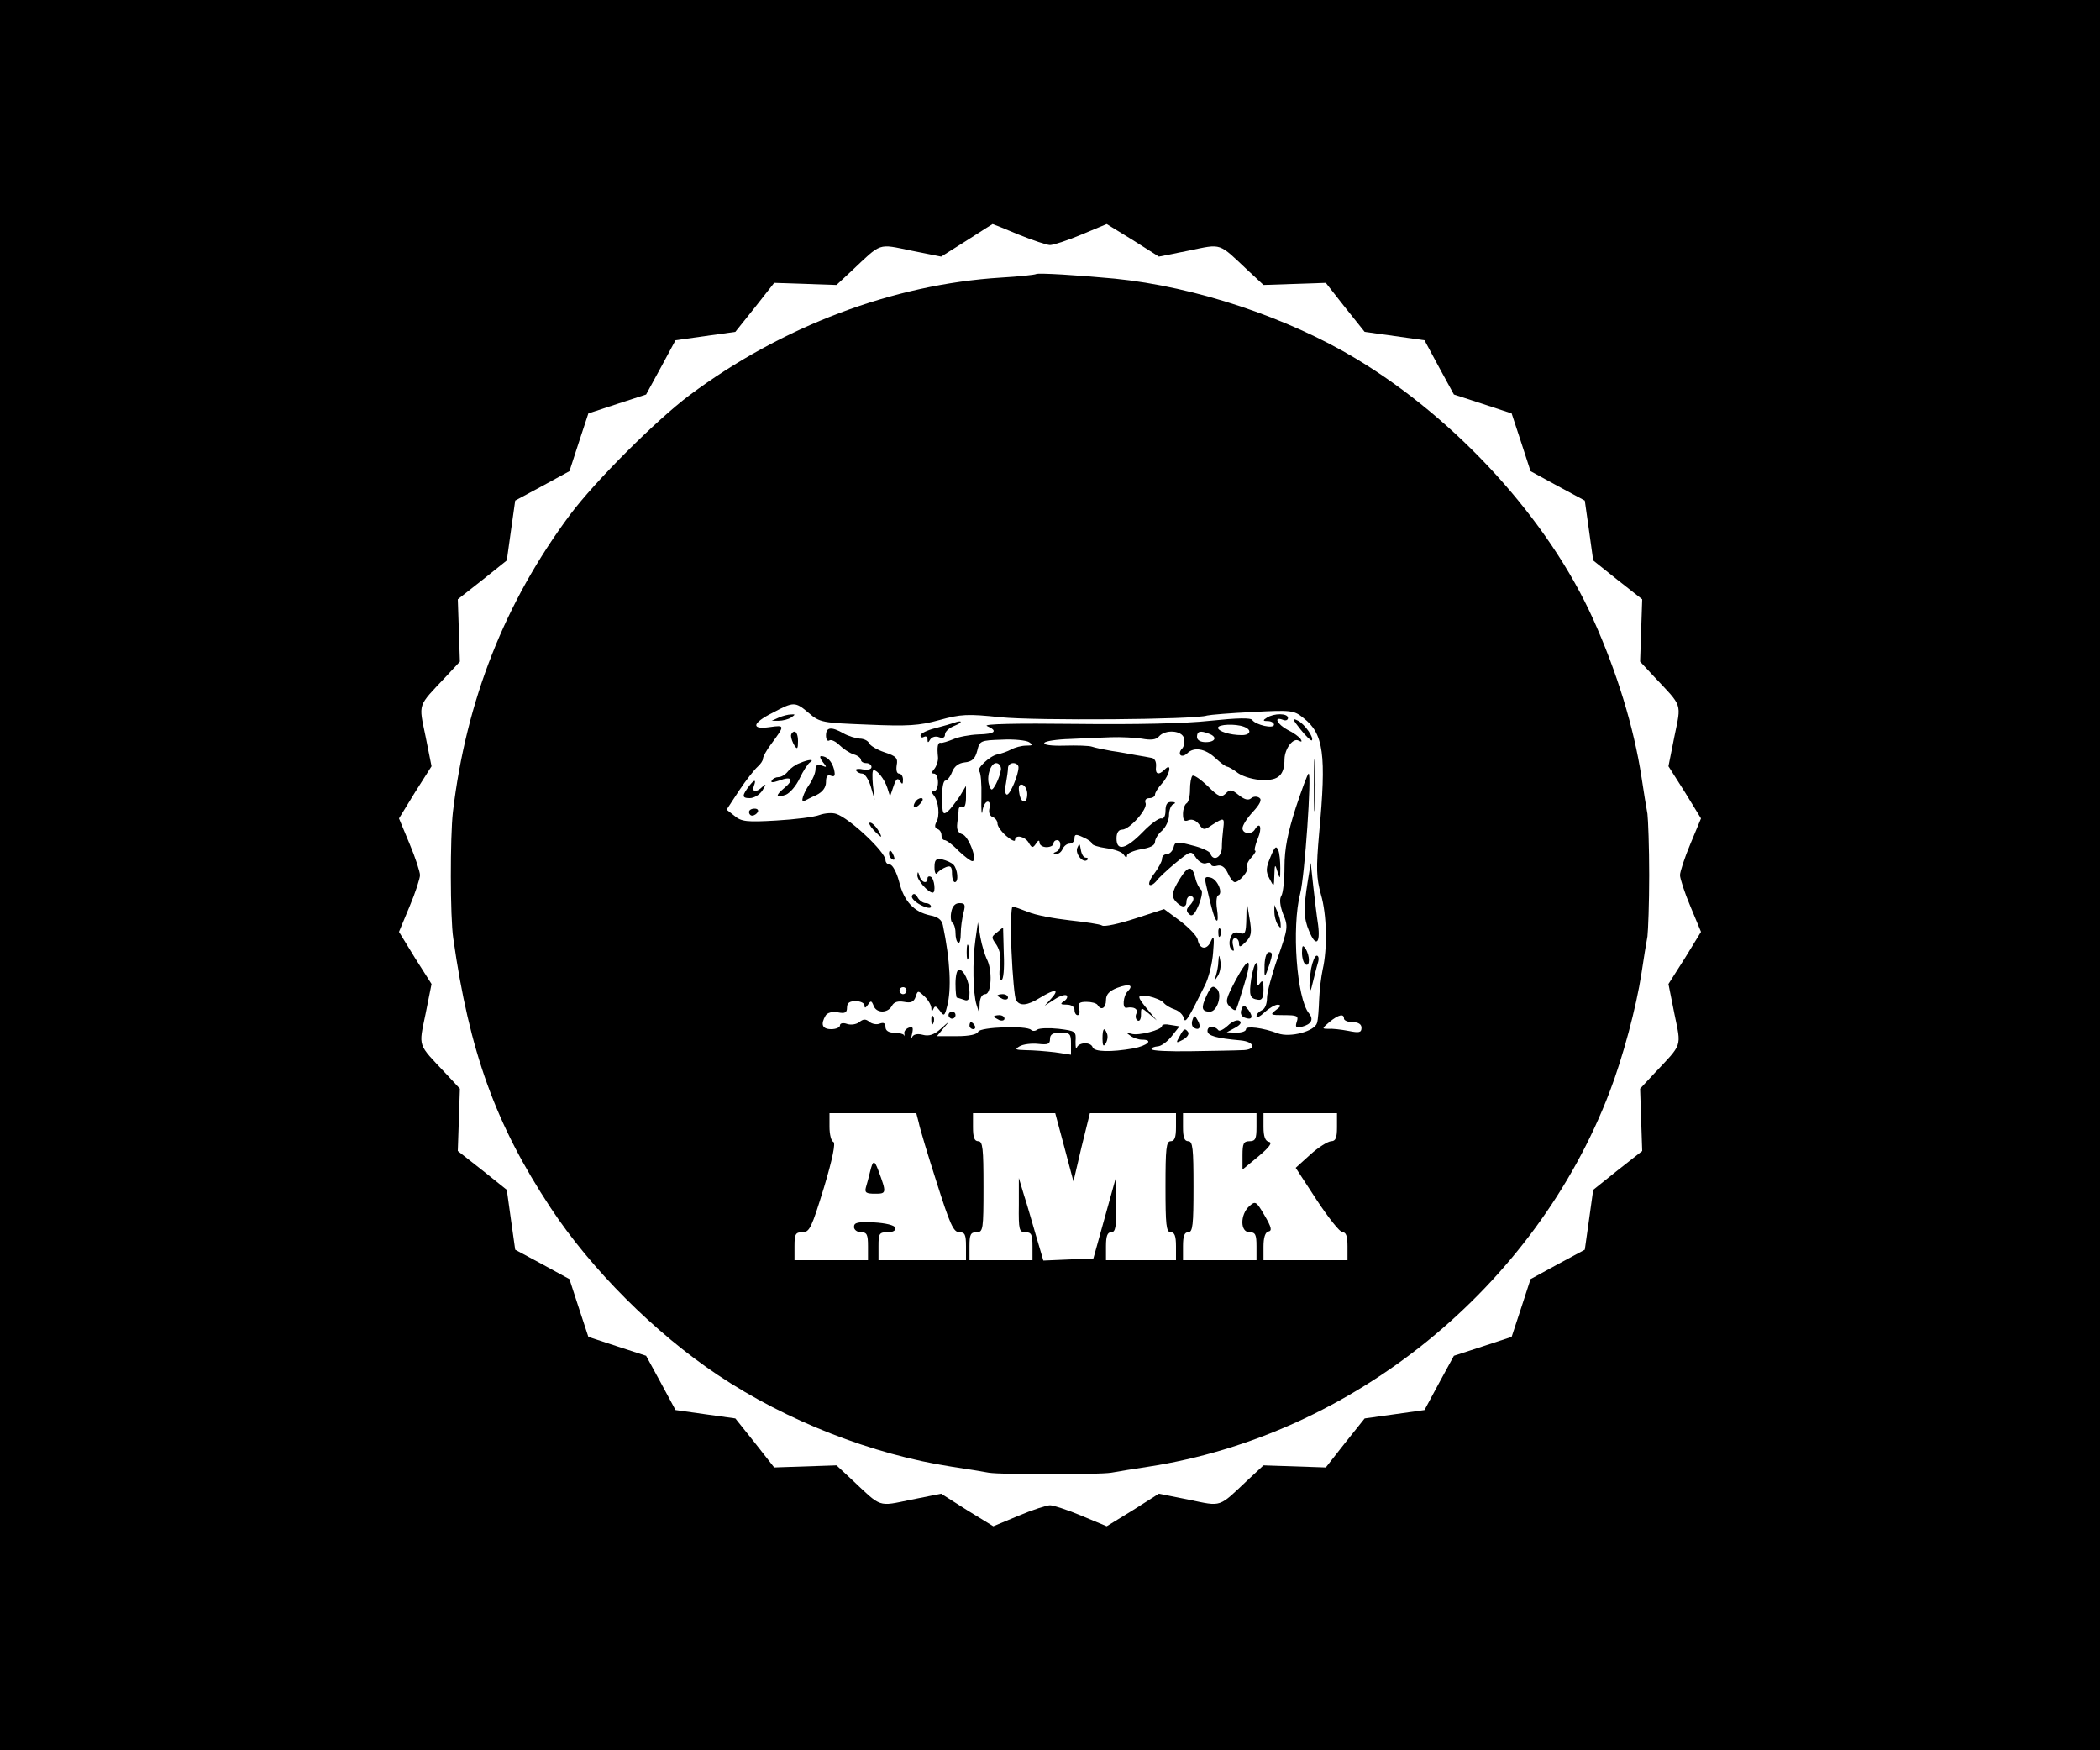 <?xml version="1.0" standalone="no"?>
<!DOCTYPE svg PUBLIC "-//W3C//DTD SVG 20010904//EN"
 "http://www.w3.org/TR/2001/REC-SVG-20010904/DTD/svg10.dtd">
<svg version="1.0" xmlns="http://www.w3.org/2000/svg"
 width="600pt" height="500pt" viewBox="0 0 600 500"
 preserveAspectRatio="xMidYMid meet">

<g transform="translate(0,500) scale(0.1,-0.1)"
fill="#000000" stroke="none">
<path d="M0 2500 l0 -2500 3000 0 3000 0 0 2500 0 2500 -3000 0 -3000 0 0
-2500z m2910 1830 c40 -16 81 -30 90 -30 9 0 50 13 90 30 l72 30 75 -46 74
-47 85 17 c97 20 84 24 171 -58 l43 -40 89 3 89 3 55 -70 56 -70 86 -12 85
-12 42 -78 42 -77 83 -27 82 -27 27 -82 27 -83 77 -42 78 -42 12 -85 12 -86
70 -56 70 -55 -3 -89 -3 -89 40 -43 c82 -87 78 -74 58 -171 l-17 -85 47 -74
46 -75 -30 -72 c-17 -40 -30 -81 -30 -90 0 -9 13 -50 30 -90 l30 -72 -46 -75
-47 -74 17 -85 c20 -97 24 -84 -58 -171 l-40 -43 3 -89 3 -89 -70 -55 -70 -56
-12 -86 -12 -85 -78 -42 -77 -42 -27 -83 -27 -82 -82 -27 -83 -27 -42 -77 -42
-78 -85 -12 -86 -12 -56 -70 -55 -70 -89 3 -89 3 -43 -40 c-87 -82 -74 -78
-171 -58 l-85 17 -74 -47 -75 -46 -72 30 c-40 17 -81 30 -90 30 -9 0 -50 -13
-90 -30 l-72 -30 -75 46 -74 47 -85 -17 c-97 -20 -84 -24 -171 58 l-43 40 -89
-3 -89 -3 -55 70 -56 70 -86 12 -85 12 -42 78 -42 77 -83 27 -82 27 -27 82
-27 83 -77 42 -78 42 -12 85 -12 86 -70 56 -70 55 3 89 3 89 -40 43 c-82 87
-78 74 -58 171 l17 85 -47 74 -46 75 30 72 c17 40 30 81 30 90 0 9 -13 50 -30
90 l-30 72 46 75 47 74 -17 85 c-20 97 -24 84 58 171 l40 43 -3 89 -3 89 70
55 70 56 12 86 12 85 78 42 77 42 27 83 27 82 82 27 83 27 42 77 42 78 85 12
86 12 56 70 55 70 89 -3 89 -3 43 40 c87 82 74 78 171 58 l85 -17 73 46 c40
26 74 47 74 47 1 0 34 -13 74 -30z"/>
<path d="M2960 4217 c-3 -2 -48 -7 -100 -10 -308 -19 -626 -139 -890 -336 -96
-72 -269 -245 -341 -341 -186 -250 -297 -530 -335 -850 -8 -70 -8 -301 1 -360
46 -325 121 -532 278 -770 116 -176 298 -358 478 -478 196 -131 441 -227 669
-262 41 -6 89 -14 105 -17 39 -6 311 -6 350 0 17 3 64 11 105 17 586 90 1106
513 1319 1071 38 99 76 241 91 339 6 41 14 89 17 105 2 17 5 95 5 175 0 80 -3
159 -5 175 -3 17 -11 64 -17 105 -22 143 -70 300 -138 451 -128 284 -388 570
-677 744 -196 118 -459 206 -690 229 -105 10 -220 17 -225 13z m-649 -1254
c31 -27 39 -28 168 -33 115 -5 147 -3 205 13 62 17 80 18 175 8 99 -10 557 -7
590 5 8 2 66 7 130 10 110 6 118 5 145 -17 58 -45 66 -104 45 -329 -9 -102 -8
-127 5 -175 17 -57 19 -155 5 -215 -4 -19 -9 -57 -10 -85 -1 -27 -3 -58 -6
-67 -6 -24 -77 -43 -112 -30 -42 16 -91 22 -91 12 0 -6 -12 -10 -27 -10 l-28
1 24 13 c15 8 20 16 12 20 -6 4 -21 -2 -33 -14 -12 -11 -24 -17 -27 -13 -11
14 -31 13 -31 -2 0 -14 26 -21 94 -27 43 -4 46 -28 4 -28 -18 -1 -84 -2 -145
-3 -62 -1 -113 1 -113 6 0 4 8 7 18 8 9 0 27 13 39 28 l23 29 -25 4 c-14 3
-25 2 -25 -3 0 -11 -68 -29 -88 -22 -15 4 -15 3 -2 -6 8 -6 23 -11 33 -11 34
0 16 -17 -25 -25 -64 -11 -111 -10 -116 3 -5 16 -39 15 -45 0 -3 -7 -4 0 -4
17 2 29 0 30 -48 36 -27 3 -55 2 -61 -2 -6 -5 -14 -5 -18 -1 -13 13 -145 8
-151 -5 -3 -8 -25 -13 -61 -13 l-57 0 19 23 c18 21 17 21 -8 -2 -19 -17 -34
-22 -52 -17 -15 4 -27 1 -30 -7 -3 -6 -3 -2 0 10 4 18 2 22 -10 17 -8 -3 -14
-11 -12 -17 1 -7 1 -9 -1 -4 -3 4 -16 7 -29 7 -15 0 -24 6 -24 16 0 11 -5 14
-16 10 -9 -4 -23 -1 -30 5 -11 9 -18 8 -29 -1 -8 -6 -23 -9 -35 -5 -11 4 -20
2 -20 -4 0 -6 -11 -11 -25 -11 -26 0 -31 14 -16 39 5 8 19 12 35 9 20 -4 26
-1 26 13 0 14 7 19 25 19 14 0 25 -6 25 -12 0 -9 3 -8 10 2 8 12 10 12 16 -3
8 -22 40 -22 52 -1 6 12 18 15 35 12 20 -4 28 0 33 14 6 19 7 19 25 2 10 -9
19 -24 20 -33 0 -11 2 -12 6 -3 4 10 8 8 18 -5 12 -17 14 -16 21 12 13 48 9
131 -12 232 -3 15 -14 24 -36 28 -47 10 -75 40 -89 96 -7 27 -19 49 -26 49 -7
0 -13 6 -13 13 0 23 -103 120 -141 132 -11 4 -33 2 -47 -3 -15 -6 -71 -13
-124 -16 -84 -5 -100 -3 -119 13 l-23 18 36 55 c20 30 44 60 52 67 9 8 16 18
16 24 0 5 10 24 23 41 40 54 40 55 -3 49 -55 -8 -52 11 8 41 60 32 64 32 103
-1z m279 -793 c0 -5 -4 -10 -10 -10 -5 0 -10 5 -10 10 0 6 5 10 10 10 6 0 10
-4 10 -10z m1250 -80 c0 -5 11 -10 25 -10 16 0 25 -6 25 -16 0 -14 -7 -15 -37
-9 -21 4 -47 7 -58 6 -19 0 -18 1 4 20 26 21 41 24 41 9z m-780 -71 l0 -32
-46 7 c-26 3 -63 6 -83 6 -30 1 -33 2 -18 11 10 6 34 9 53 7 28 -3 34 -1 34
14 0 13 8 18 30 18 27 0 30 -3 30 -31z m-435 -226 c3 -16 26 -92 51 -170 38
-120 48 -143 65 -143 16 0 19 -7 19 -40 l0 -40 -125 0 -125 0 0 40 c0 36 2 40
26 40 16 0 24 5 22 13 -3 7 -27 13 -61 15 -46 2 -57 0 -57 -13 0 -8 9 -15 20
-15 17 0 20 -7 20 -40 l0 -40 -105 0 -105 0 0 40 c0 35 3 40 23 40 20 0 26 13
61 127 25 83 34 129 27 131 -6 2 -11 21 -11 43 l0 39 124 0 124 0 7 -27z m416
-70 l26 -98 23 98 24 97 123 0 123 0 0 -40 c0 -29 -4 -40 -15 -40 -13 0 -15
-21 -15 -130 0 -109 2 -130 15 -130 11 0 15 -11 15 -40 l0 -40 -100 0 -100 0
0 40 c0 29 4 40 15 40 12 0 15 15 14 78 l-1 77 -32 -115 -32 -115 -72 -3 -71
-3 -20 68 c-11 37 -26 91 -35 118 l-15 50 0 -77 c-1 -72 1 -78 19 -78 17 0 20
-7 20 -40 l0 -40 -90 0 -90 0 0 40 c0 33 3 40 20 40 19 0 20 7 20 130 0 109
-2 130 -15 130 -11 0 -15 11 -15 40 l0 40 118 0 117 0 26 -97z m549 57 c0 -33
-3 -40 -20 -40 -17 0 -20 -7 -20 -40 l0 -41 46 38 c31 26 40 39 30 41 -11 2
-16 15 -16 43 l0 39 105 0 105 0 0 -40 c0 -31 -4 -40 -17 -40 -10 -1 -37 -18
-59 -38 l-42 -38 60 -92 c33 -50 66 -92 74 -92 10 0 14 -12 14 -40 l0 -40
-120 0 -120 0 0 39 c0 26 5 41 14 43 11 2 9 12 -11 46 -24 41 -26 42 -44 26
-26 -24 -26 -74 1 -74 17 0 20 -7 20 -40 l0 -40 -105 0 -105 0 0 40 c0 29 4
40 15 40 13 0 15 21 15 130 0 109 -2 130 -15 130 -11 0 -15 11 -15 40 l0 40
105 0 105 0 0 -40z"/>
<path d="M2225 2950 l-20 -9 20 0 c11 0 27 4 35 9 13 9 13 10 0 9 -8 0 -24 -4
-35 -9z"/>
<path d="M3620 2950 c-13 -8 -12 -10 3 -10 9 0 17 -5 17 -10 0 -13 -52 -1 -62
13 -4 7 -43 6 -120 -2 -72 -8 -213 -11 -386 -9 -167 2 -265 0 -252 -6 32 -14
24 -23 -25 -24 -24 -1 -57 -7 -72 -14 -15 -6 -31 -11 -35 -10 -9 2 -11 -12 -8
-41 1 -10 -4 -25 -10 -33 -9 -10 -9 -14 -1 -14 6 0 11 -11 11 -25 0 -14 -5
-25 -11 -25 -8 0 -8 -4 -1 -12 14 -18 18 -60 7 -77 -5 -10 -4 -16 3 -19 7 -2
12 -10 12 -18 0 -8 4 -14 9 -14 5 0 23 -13 39 -30 17 -16 35 -30 40 -30 17 0
-11 73 -29 77 -12 4 -16 13 -14 31 2 15 4 33 4 40 1 7 6 10 11 7 6 -4 10 7 10
27 l0 33 -18 -30 c-11 -16 -26 -36 -34 -43 -14 -11 -16 -7 -16 38 -1 27 3 50
9 50 5 0 14 11 19 24 6 16 18 26 36 28 21 2 30 10 36 33 7 29 9 30 70 32 35 2
70 -2 78 -7 12 -8 11 -10 -8 -10 -13 0 -32 -5 -43 -11 -11 -6 -29 -12 -39 -14
-22 -4 -62 -42 -52 -49 4 -2 7 -35 6 -73 -1 -37 1 -56 3 -40 2 15 9 27 15 27
6 0 8 -9 5 -19 -3 -12 1 -22 9 -25 8 -3 14 -11 14 -19 0 -7 11 -23 25 -35 14
-12 25 -17 25 -12 0 17 28 11 39 -7 9 -16 12 -16 21 -3 6 10 10 11 10 3 0 -7
9 -13 20 -13 11 0 20 5 20 10 0 6 5 10 10 10 14 0 12 -27 -2 -33 -10 -4 -10
-6 0 -6 7 -1 15 6 18 14 4 8 12 15 20 15 8 0 14 7 14 15 0 12 4 13 25 3 14 -6
25 -14 25 -18 0 -4 19 -10 41 -13 23 -3 46 -11 50 -19 5 -8 9 -9 9 -2 0 6 18
14 40 18 26 4 40 11 40 21 0 8 9 23 20 32 11 10 20 30 20 44 0 15 6 30 13 32
7 3 5 6 -5 6 -13 1 -18 -7 -18 -25 0 -15 -5 -24 -12 -22 -6 2 -30 -15 -53 -39
-48 -49 -75 -56 -75 -18 0 16 6 25 16 25 21 0 74 59 67 76 -3 8 1 14 11 14 9
0 16 5 16 10 0 6 9 20 20 32 22 24 30 62 8 40 -18 -18 -28 -14 -25 9 1 13 -4
23 -13 24 -8 2 -28 5 -45 8 -16 3 -48 9 -70 12 -22 4 -47 9 -55 12 -8 3 -44 4
-79 3 -36 -1 -61 2 -57 8 3 5 36 10 73 11 37 2 90 4 118 5 27 1 66 -1 87 -4
27 -5 41 -3 49 6 18 21 66 18 72 -5 2 -11 0 -24 -6 -30 -6 -6 -8 -14 -4 -18 4
-4 13 -1 19 5 19 19 51 14 80 -13 15 -14 30 -25 34 -25 3 0 18 -8 32 -19 15
-10 46 -19 69 -19 46 -2 63 14 63 60 1 30 25 62 41 52 8 -4 10 -3 5 5 -4 6
-20 18 -37 26 -30 16 -41 39 -14 29 8 -4 15 -1 15 5 0 14 -40 14 -60 1z m-66
-26 c24 -9 19 -24 -6 -24 -34 0 -68 11 -68 21 0 10 50 12 74 3z m-100 -20 c25
-9 19 -24 -9 -24 -16 0 -25 6 -25 15 0 16 9 19 34 9z m-594 -101 c-1 -10 -7
-29 -14 -42 -11 -20 -14 -21 -19 -6 -10 24 3 65 19 65 8 0 14 -8 14 -17z m50
5 c0 -22 -24 -78 -33 -78 -5 0 -7 14 -3 31 3 17 6 38 6 45 0 8 7 14 15 14 8 0
15 -5 15 -12z m25 -76 c0 -31 -19 -28 -23 4 -3 18 0 25 10 22 7 -3 13 -14 13
-26z"/>
<path d="M3716 2916 c15 -19 30 -33 32 -31 7 7 -19 45 -39 56 -18 9 -17 5 7
-25z"/>
<path d="M2725 2935 c-5 -2 -29 -9 -52 -15 -24 -6 -43 -15 -43 -21 0 -6 5 -7
10 -4 6 3 10 0 10 -7 0 -10 2 -11 8 0 5 7 16 10 25 6 11 -4 17 -1 17 8 0 8 12
19 28 25 24 10 22 17 -3 8z"/>
<path d="M2360 2899 c0 -11 4 -18 10 -14 5 3 18 -3 29 -14 10 -10 28 -22 40
-26 12 -3 21 -11 21 -16 0 -5 7 -9 15 -9 8 0 15 -5 15 -11 0 -7 -10 -9 -25 -7
-13 3 -22 1 -19 -3 3 -5 11 -9 18 -9 7 0 18 -17 24 -37 l11 -38 -5 43 c-2 23
-2 42 2 42 11 0 31 -26 39 -50 l8 -25 10 29 c7 21 12 25 18 15 7 -11 9 -10 9
4 0 9 -5 17 -11 17 -7 0 -9 10 -7 24 4 20 -1 26 -35 37 -21 7 -41 19 -44 26
-3 7 -15 13 -27 13 -11 1 -32 7 -46 15 -35 20 -50 18 -50 -6z"/>
<path d="M2260 2898 c0 -7 5 -20 10 -28 8 -12 10 -9 10 13 0 15 -4 27 -10 27
-5 0 -10 -6 -10 -12z"/>
<path d="M3754 2755 c0 -66 1 -92 3 -57 2 34 2 88 0 120 -2 31 -3 3 -3 -63z"/>
<path d="M2351 2823 c12 -15 12 -16 -3 -10 -13 4 -18 1 -18 -11 0 -10 -8 -29
-17 -42 -18 -26 -27 -54 -15 -48 4 2 19 10 35 17 18 9 27 22 27 37 0 16 4 22
14 18 11 -4 13 0 9 18 -6 23 -20 38 -37 38 -5 0 -2 -8 5 -17z"/>
<path d="M2285 2820 c-12 -4 -27 -15 -34 -24 -7 -9 -19 -16 -27 -16 -7 0 -16
-4 -19 -10 -4 -6 3 -6 21 0 36 14 44 3 15 -21 -27 -22 -25 -30 5 -19 11 5 29
25 39 47 10 21 23 41 29 45 15 10 -4 9 -29 -2z"/>
<path d="M3407 2784 c-4 -4 -7 -22 -7 -40 0 -18 -4 -36 -10 -39 -5 -3 -10 -17
-10 -30 0 -19 4 -23 16 -18 10 4 22 -1 30 -12 12 -17 15 -17 38 -1 33 21 35
21 31 -11 -2 -16 -4 -40 -4 -55 -1 -28 -25 -40 -33 -16 -2 6 -26 17 -52 23
-45 12 -49 11 -53 -6 -3 -11 -12 -19 -19 -19 -8 0 -14 -6 -14 -14 0 -7 -10
-25 -21 -40 -12 -15 -18 -30 -15 -33 3 -4 12 1 19 9 6 9 32 33 56 53 43 35 44
36 58 15 8 -12 21 -19 29 -16 8 3 14 1 14 -3 0 -5 8 -7 18 -4 12 3 22 -4 30
-21 6 -14 15 -26 20 -26 14 0 43 36 35 43 -3 4 2 16 12 27 10 11 15 20 11 20
-3 0 0 16 8 35 13 31 6 50 -9 25 -9 -15 -35 -12 -35 4 0 8 13 29 30 47 21 23
26 35 18 40 -7 5 -18 4 -24 -2 -8 -6 -19 -3 -35 10 -20 16 -25 17 -37 4 -13
-12 -20 -10 -52 22 -20 19 -39 32 -43 29z"/>
<path d="M3702 2692 c-23 -72 -32 -117 -32 -168 0 -38 -4 -75 -9 -83 -6 -9 -4
-28 5 -52 15 -35 14 -41 -15 -124 -17 -48 -31 -100 -31 -116 0 -17 -6 -32 -15
-35 -8 -4 -15 -11 -15 -17 0 -6 10 -1 23 11 13 12 30 22 38 22 10 -1 9 -5 -5
-15 -18 -14 -17 -15 23 -15 37 0 42 -2 36 -19 -5 -16 -2 -18 15 -14 27 7 34
21 20 38 -35 42 -50 246 -25 343 13 50 33 342 24 342 -3 0 -19 -44 -37 -98z"/>
<path d="M2143 2758 c-24 -31 -24 -38 -1 -38 13 0 29 10 37 23 10 17 11 19 0
10 -18 -18 -32 -16 -25 2 7 18 2 19 -11 3z"/>
<path d="M2615 2709 c-11 -17 1 -21 15 -4 8 9 8 15 2 15 -6 0 -14 -5 -17 -11z"/>
<path d="M2140 2680 c0 -5 4 -10 9 -10 6 0 13 5 16 10 3 6 -1 10 -9 10 -9 0
-16 -4 -16 -10z"/>
<path d="M2495 2630 c10 -11 20 -20 22 -20 2 0 -2 9 -9 20 -7 11 -17 20 -22
20 -5 0 -1 -9 9 -20z"/>
<path d="M3078 2578 c-7 -17 17 -46 29 -34 3 3 1 6 -5 6 -6 0 -12 10 -14 23
-3 18 -4 19 -10 5z"/>
<path d="M3630 2552 c-13 -31 -14 -41 -3 -62 13 -25 13 -25 14 10 1 32 2 33 9
10 7 -23 8 -22 8 10 0 19 -2 43 -6 52 -6 13 -10 9 -22 -20z"/>
<path d="M2540 2561 c0 -6 4 -13 10 -16 6 -3 7 1 4 9 -7 18 -14 21 -14 7z"/>
<path d="M2670 2522 c0 -15 4 -22 8 -16 4 6 15 13 25 17 13 5 17 1 17 -18 0
-14 4 -25 8 -25 12 0 8 38 -4 50 -6 6 -20 12 -32 15 -18 3 -22 -1 -22 -23z"/>
<path d="M3736 2480 c-12 -75 -11 -104 4 -139 19 -47 33 -38 26 17 -4 26 -10
76 -14 112 l-7 65 -9 -55z"/>
<path d="M3370 2488 c-23 -38 -24 -50 -8 -66 16 -16 28 -15 28 3 0 8 5 15 10
15 14 0 13 -13 -2 -28 -9 -9 -9 -15 -1 -23 9 -9 16 -2 28 26 9 23 12 41 6 44
-5 4 -13 19 -16 34 -9 36 -21 34 -45 -5z"/>
<path d="M2621 2500 c-1 -14 31 -50 44 -50 9 0 5 39 -5 45 -5 3 -10 1 -10 -4
0 -18 -18 -12 -23 7 -4 13 -5 13 -6 2z"/>
<path d="M3446 2472 c16 -70 25 -102 31 -102 3 0 3 15 0 34 -3 19 -1 36 3 38
16 5 -1 46 -21 51 -16 4 -18 1 -13 -21z"/>
<path d="M2606 2442 c-4 -6 7 -18 24 -27 17 -9 30 -11 30 -5 0 5 -7 10 -15 10
-7 0 -18 7 -23 16 -6 11 -12 13 -16 6z"/>
<path d="M2718 2395 c-3 -14 -1 -28 3 -31 5 -3 9 -16 9 -29 0 -13 3 -26 8 -28
4 -3 7 9 7 26 0 18 4 44 8 60 6 23 4 27 -12 27 -12 0 -20 -9 -23 -25z"/>
<path d="M3561 2377 c-1 -43 -3 -48 -20 -42 -14 4 -21 0 -26 -16 -4 -11 -2
-26 3 -31 8 -8 9 -4 5 11 -3 12 -1 21 6 21 6 0 11 -7 11 -15 0 -12 4 -11 19 4
17 17 18 27 11 68 l-8 48 -1 -48z"/>
<path d="M2890 2283 c3 -71 9 -134 13 -140 11 -18 32 -16 69 7 43 26 56 25 32
-2 l-19 -21 28 18 c15 10 31 15 35 11 3 -4 0 -11 -8 -16 -12 -8 -10 -10 8 -10
13 0 22 -6 22 -15 0 -8 4 -15 9 -15 5 0 7 8 4 19 -4 15 1 19 21 19 15 0 29 -4
32 -9 10 -17 24 -9 24 14 0 16 9 26 32 35 35 13 48 8 30 -10 -13 -13 -16 -49
-4 -47 22 4 34 -3 29 -16 -4 -8 -2 -17 3 -20 6 -4 10 4 10 16 0 22 0 22 23 3
l22 -19 -21 25 c-38 45 -38 50 -2 44 18 -4 38 -12 43 -19 6 -7 20 -15 32 -19
12 -4 23 -15 25 -24 4 -17 11 -7 60 92 11 21 22 64 24 95 4 44 2 51 -6 33 -11
-27 -33 -25 -38 4 -2 10 -25 34 -50 53 l-46 34 -83 -27 c-46 -15 -88 -24 -94
-20 -6 4 -48 10 -93 15 -45 5 -98 15 -119 24 -20 8 -40 15 -44 15 -4 0 -6 -57
-3 -127z"/>
<path d="M3641 2395 c0 -11 4 -27 9 -35 9 -13 10 -13 9 0 0 8 -4 24 -9 35 l-9
20 0 -20z"/>
<path d="M2787 2316 c-9 -62 -7 -154 3 -186 l8 -25 1 28 c1 17 7 27 16 27 18
0 21 70 4 101 -5 11 -14 39 -18 62 l-7 42 -7 -49z"/>
<path d="M2848 2336 c-16 -12 -16 -14 -1 -35 10 -16 14 -35 10 -62 -3 -22 -1
-39 4 -39 6 0 9 33 7 75 -1 41 -2 75 -2 75 -1 0 -9 -6 -18 -14z"/>
<path d="M3481 2334 c0 -11 3 -14 6 -6 3 7 2 16 -1 19 -3 4 -6 -2 -5 -13z"/>
<path d="M2762 2280 c0 -19 2 -27 5 -17 2 9 2 25 0 35 -3 9 -5 1 -5 -18z"/>
<path d="M3720 2278 c0 -15 5 -30 10 -33 13 -8 13 25 0 45 -8 12 -10 9 -10
-12z"/>
<path d="M3613 2244 c-1 -41 0 -41 15 4 8 25 8 32 -2 32 -7 0 -12 -14 -13 -36z"/>
<path d="M3481 2253 c0 -12 -4 -30 -7 -40 -5 -17 -5 -17 6 0 6 10 9 28 7 40
-4 22 -4 22 -6 0z"/>
<path d="M3746 2233 c-8 -53 -5 -85 4 -43 5 19 11 45 15 58 4 12 3 22 -3 22
-5 0 -12 -17 -16 -37z"/>
<path d="M3531 2201 c-29 -55 -31 -63 -17 -77 13 -12 17 -13 20 -2 3 7 12 37
21 66 24 77 14 83 -24 13z"/>
<path d="M3575 2204 c-7 -48 -4 -57 20 -60 11 -2 15 7 15 29 0 25 -3 29 -11
17 -8 -11 -9 -6 -7 23 6 53 -8 46 -17 -9z"/>
<path d="M2730 2190 c0 -22 2 -40 4 -40 2 0 11 -3 20 -6 12 -5 16 0 16 21 0
30 -16 65 -30 65 -6 0 -10 -18 -10 -40z"/>
<path d="M3447 2155 c-16 -34 -14 -45 10 -45 21 0 36 49 20 65 -12 11 -17 8
-30 -20z"/>
<path d="M2850 2156 c0 -2 7 -6 15 -10 8 -3 15 -1 15 4 0 6 -7 10 -15 10 -8 0
-15 -2 -15 -4z"/>
<path d="M3547 2116 c-4 -10 -1 -19 9 -23 21 -8 26 1 11 22 -13 16 -14 16 -20
1z"/>
<path d="M2710 2100 c0 -5 5 -10 10 -10 6 0 10 5 10 10 0 6 -4 10 -10 10 -5 0
-10 -4 -10 -10z"/>
<path d="M2661 2084 c0 -11 3 -14 6 -6 3 7 2 16 -1 19 -3 4 -6 -2 -5 -13z"/>
<path d="M2840 2096 c0 -2 7 -6 15 -10 8 -3 15 -1 15 4 0 6 -7 10 -15 10 -8 0
-15 -2 -15 -4z"/>
<path d="M3407 2086 c-3 -8 -2 -18 4 -22 16 -9 22 2 11 21 -8 15 -10 16 -15 1z"/>
<path d="M2770 2070 c0 -5 5 -10 11 -10 5 0 7 5 4 10 -3 6 -8 10 -11 10 -2 0
-4 -4 -4 -10z"/>
<path d="M3150 2033 c0 -21 3 -24 9 -14 5 8 7 20 4 28 -8 21 -13 15 -13 -14z"/>
<path d="M3370 2039 c-11 -19 -10 -20 10 -9 11 6 18 15 15 21 -9 13 -13 11
-25 -12z"/>
<path d="M2486 1653 c-4 -16 -9 -36 -12 -45 -4 -15 1 -18 26 -18 33 0 34 1 9
68 -11 29 -15 28 -23 -5z"/>
</g>
</svg>
